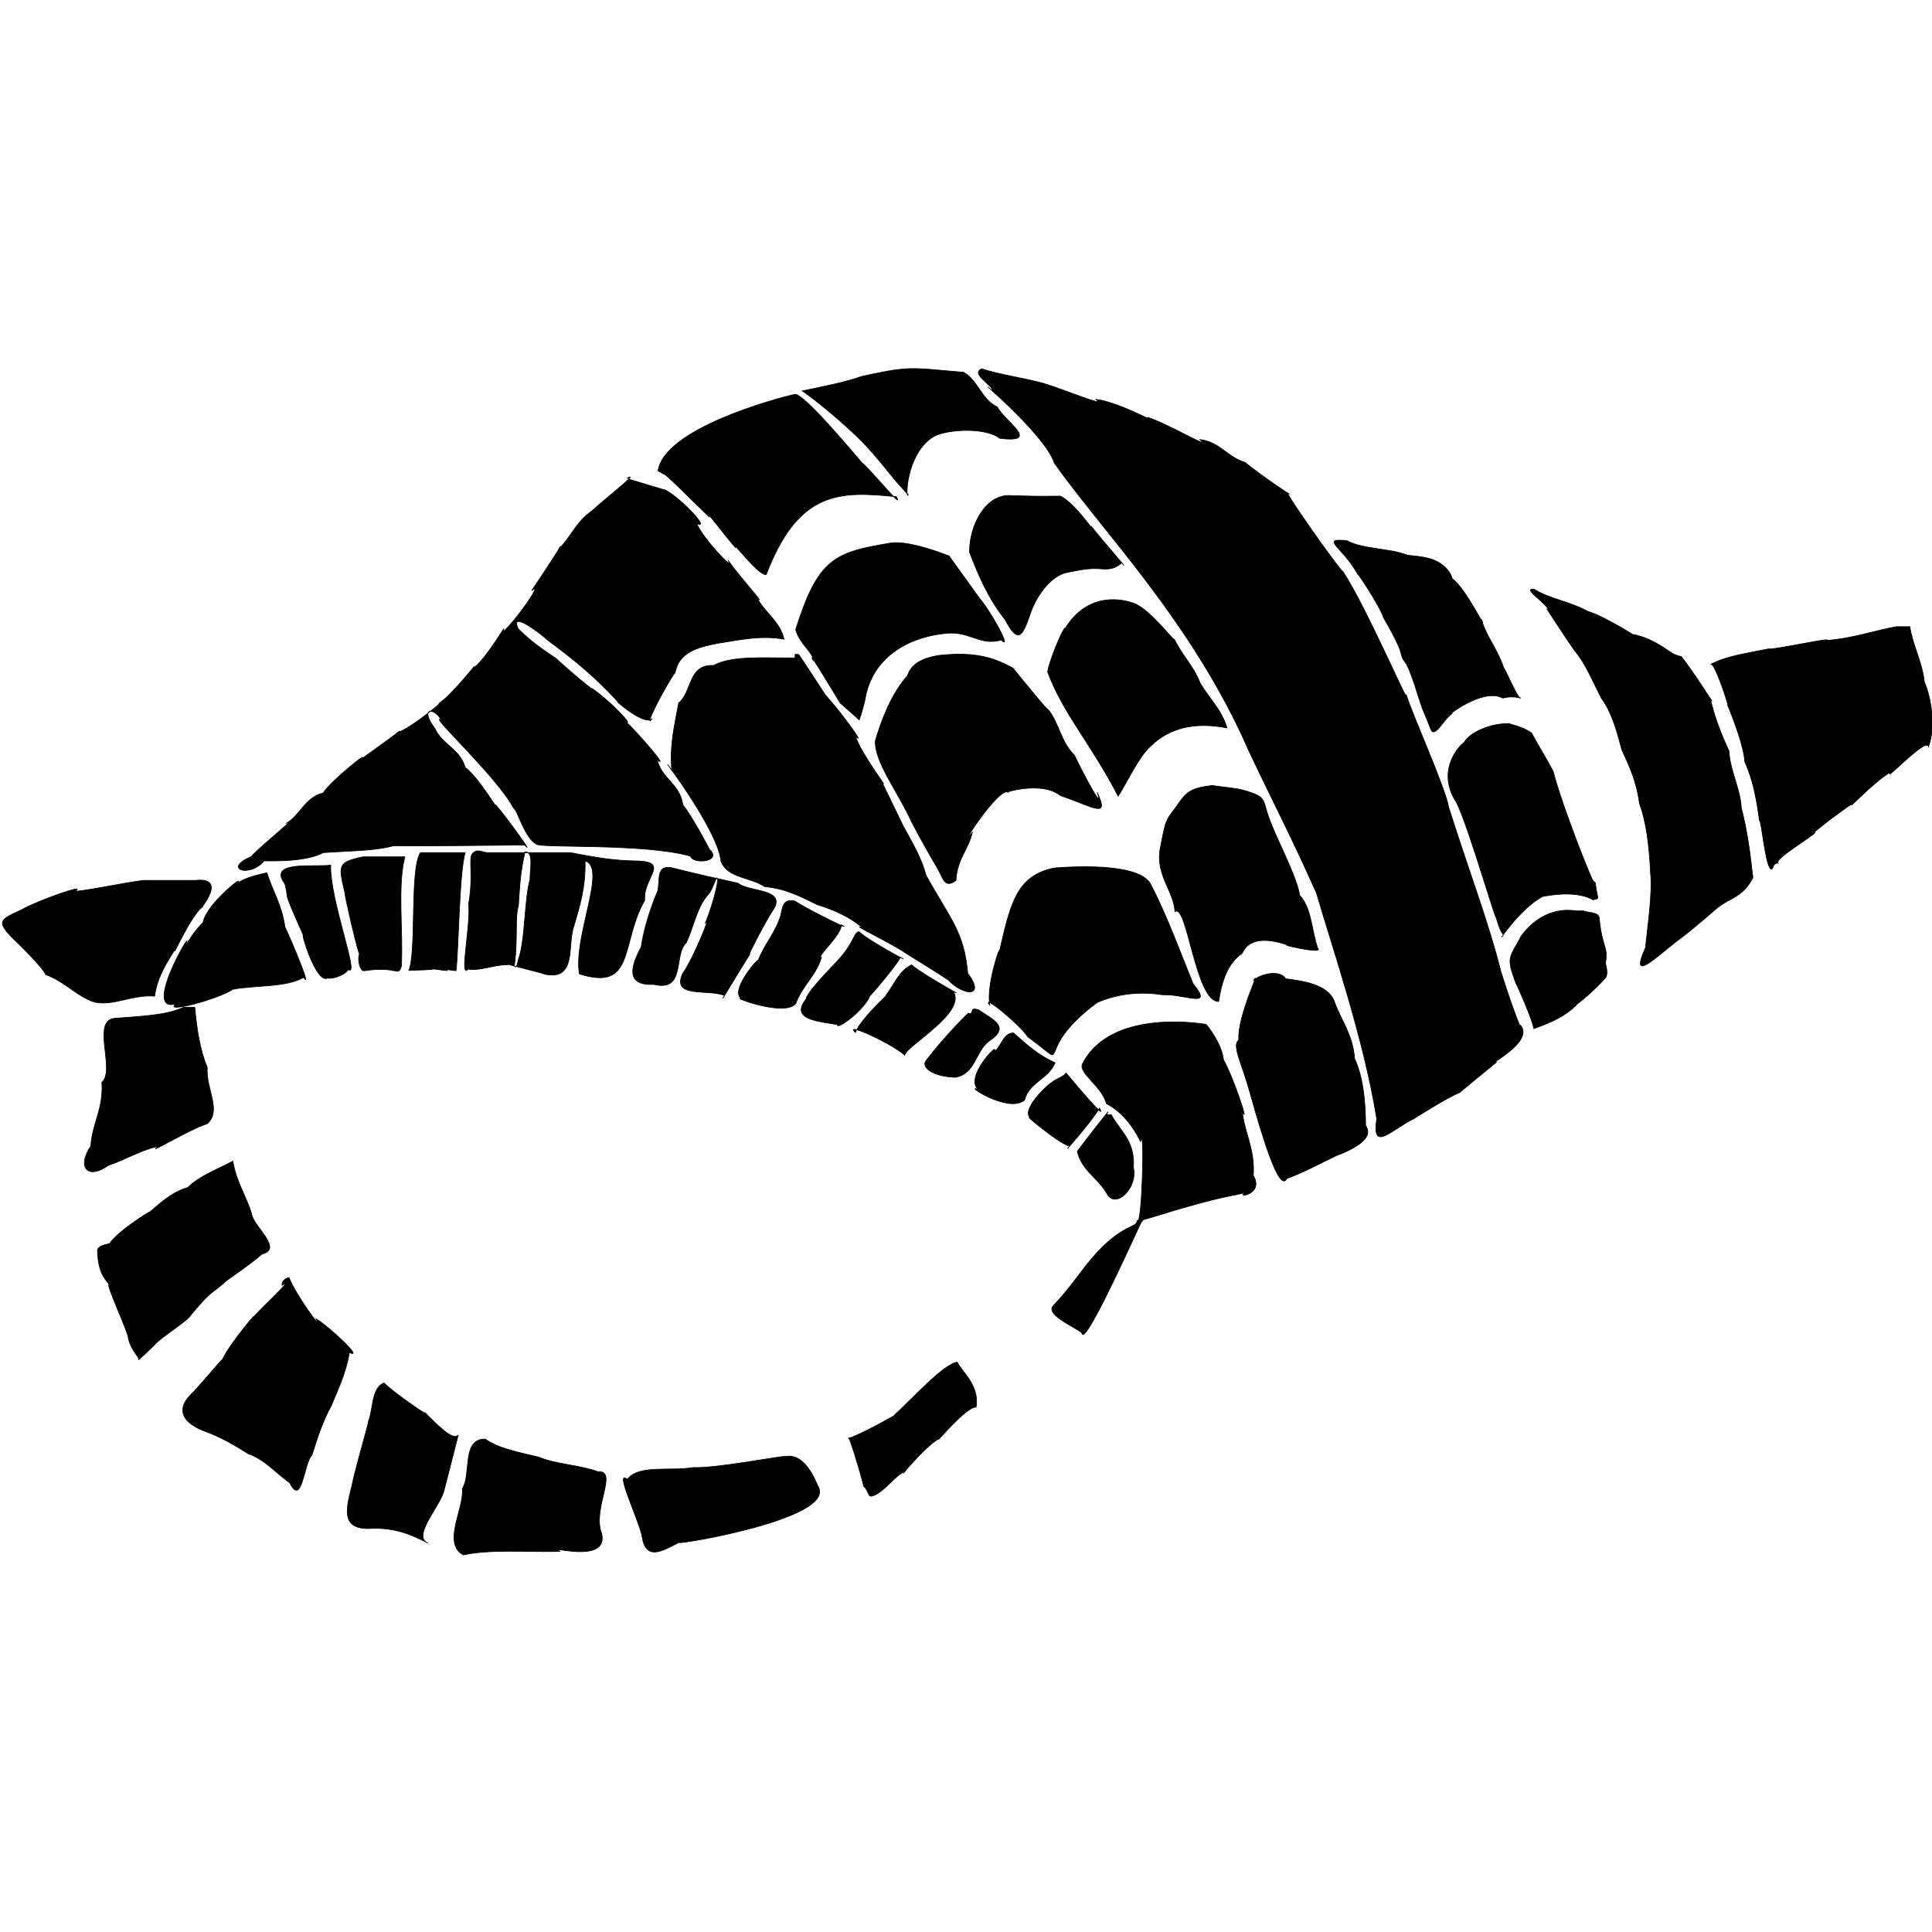 <?xml version="1.0" encoding="UTF-8" standalone="no"?>
<svg
   xmlns:dc="http://purl.org/dc/elements/1.1/"
   xmlns:cc="http://creativecommons.org/ns#"
   xmlns:rdf="http://www.w3.org/1999/02/22-rdf-syntax-ns#"
   xmlns:svg="http://www.w3.org/2000/svg"
   xmlns="http://www.w3.org/2000/svg"
   xmlns:sodipodi="http://sodipodi.sourceforge.net/DTD/sodipodi-0.dtd"
   xmlns:inkscape="http://www.inkscape.org/namespaces/inkscape"
   width="100%"
   height="100%"
   viewBox="0 0 2787 2787"
   id="svg2"
   version="1.1"
   inkscape:version="0.91 r13725"
   sodipodi:docname="a.svg">
  <defs
     id="defs7" />
  <sodipodi:namedview
     pagecolor="#ffffff"
     bordercolor="#666666"
     borderopacity="1"
     objecttolerance="10"
     gridtolerance="10"
     guidetolerance="10"
     inkscape:pageopacity="0"
     inkscape:pageshadow="2"
     inkscape:window-width="1371"
     inkscape:window-height="908"
     id="namedview5"
     showgrid="false"
     inkscape:zoom="0.93138458"
     inkscape:cx="415.29983"
     inkscape:cy="481.47936"
     inkscape:window-x="1972"
     inkscape:window-y="30"
     inkscape:window-maximized="0"
     inkscape:current-layer="svg2" />
  <path
     style="fill:#000000;stroke:#000000;stroke-width:1"
     d="m 1416,532 c 27.677,9.022 60.375,13.023 89.097,21 25.516,7.301 94.972,36.296 75.451,23 36.901,4.383 102.649,43.216 74.451,26 26.389,7.391 95.77,48.875 76,32 28.93,3.736 39.718,25.615 65,33 18.459,15.874 80.036,57.298 60,43 21.48,35.811 84.303,122.194 81,114 35.044,53.393 100.99,207.973 91.357,177.501 7.694,26.822 56.386,133.692 61.428,163.166 32.745,102.886 57.104,164.558 75.691,238.166 23.166,73.073 33.895,92.619 27.524,75.715 22.061,24.694 -52.994,60.301 -34,53.451 -12.385,10.272 -55.596,45.368 -53,44 -15.558,5.001 -78.559,45.309 -65,37 -33.491,15.729 -62.612,51.179 -55,0.806 -18.595,-115.243 -63.45,-245.208 -87,-325.806 -38.674,-86.356 -57.674,-120.955 -97,-204 -80.937,-185.866 -210.849,-316.589 -281,-416 -14.081,-43.401 -124.05,-133.213 -89,-104 -0.879,-9.481 -32.094,-24.436 -16,-32 z m -26,5 c 21.046,11.804 25.938,39.761 48.549,50 11.971,22.105 63.549,52.377 3.817,45.35 -20.477,-16.557 -79.616,-13.671 -97.865,-1.179 -38.845,26.588 -38.19,93.009 -34.237,82.179 -20.911,-20.134 -42.523,-52.657 -69.614,-79.259 C 1199.627,593.81 1155.49,561.704 1157,564 c 29.411,-6.256 59.65,-11.683 86,-21 51.793,-11.151 65.19,-13.702 110.772,-9.131 z M 958,706 c 21.968,10.032 68.412,59.589 47,49 9.38,23.287 57.895,72.772 45,53 12.899,19.101 58.124,69.876 42,54 10.942,22.058 32.654,33.346 39,60 -32.766,-5.791 -61.86,0.59 -95.646,6 -28.934,5.518 -55.962,12.941 -61.354,42 -14.226,18.957 -47.757,84.974 -33,66.549 -11.076,12.791 -62.191,-33.779 -48,-22.549 -34.38,-37.23 -60.89,-59.395 -103.549,-91 -8.131,-8.171 -55.106,-43.936 -41.903,-16 11.962,11.962 25.512,23.849 53.451,42 55.105,50.027 71.762,57.571 53,44 29.932,21.224 60.11,54.99 49,48 16.997,16.337 63.626,69.707 45,55 6.453,27.547 33.045,34.955 37,65 15.12,18.213 49.235,84.098 37,63 22.784,18.949 -22.459,23.622 -26,11 -65.534,-18.906 -216.691,-11.302 -222.2,-17.317 C 756.81,1209.067 745.762,1166.578 741,1166 718.059,1121.508 615.833,1027.394 636.309,1038.548 627.529,1020.918 603.521,1018.805 628,1052 c 9.835,21.729 35.921,29.043 43,55 19.283,13.384 55.27,75.397 44,54 15.713,17.62 57.226,76.107 42,58 -62.997,0.446 -125.975,1.517 -189,1 -29.468,7.865 -67.326,7.341 -102,10 -32.69,17.965 -107.296,9.069 -86,13 -21.443,23.461 -58.486,10.098 -18,-7 15.704,-17.145 70.706,-60.692 50.549,-48 20.629,-11.854 27.273,-37.695 53.451,-44 13.62,-20.23 71.029,-64.369 53.549,-48 18.212,-12.605 71.71,-51.559 53.451,-39 26.511,-8.425 98.17,-73.546 60,-42 19.668,-12.998 62.711,-67.956 48,-50 20.242,-12.091 54.265,-75.068 44,-53 18.674,-15.326 60.309,-75.691 42,-60 13.456,-19.544 52.465,-79.535 39,-60 17.434,-16.886 25.124,-39.493 48,-55 16.693,-15.823 71.576,-58.489 50.549,-47 m 44.663,-10.08 C 956.902,618.819 1118.444,575.181 1146,569 c 12.679,-5.517 109.71,114.526 98,99 17.096,15.42 60.754,69.311 49,48.549 -81.316,-8.333 -141.06,-9.547 -187.649,112.109 -10.037,3.808 -53.314,-54.427 -44.088,-38.425 -15.022,-16.795 -49.95,-63.749 -37.737,-44.145 -12.715,-11.951 -65.359,-64.836 -63.657,-60.482 m 570.088,30.095 c 24.159,12.502 56.96,64.857 44.044,43.299 14.152,18.181 59.388,69.945 44,53 -13.943,12.148 -25.005,8.309 -37.686,8.163 -13.536,-0.157 -28.626,3.02 -41.489,5.704 -19.743,4.12 -40.712,27.269 -51.826,57.133 -11.486,33.836 -17.415,48.143 -37,11 -24.197,-30.512 -38.69,-64.083 -51.413,-97.547 -0.357,-39.414 24.198,-85.193 60.607,-81.453 30.922,0.813 30.76,1.026 70.762,0.701 z M 1943,780 c 23.49,12.693 61.733,10.633 87.549,21 18.439,1.721 33.996,3.298 46.447,11.258 7.593,4.854 15.422,12.545 18.004,22.742 19.845,13.488 51.878,81.455 42,58 5.796,23.538 22.552,41.788 32,70 6.216,10.122 18.692,40.704 23.265,43.328 5.383,3.088 -5.754,-4.125 -24.363,0.672 -29.719,-16.241 -86.683,30.425 -72.903,22 -11.759,8.178 -21.018,28.782 -28.393,26.604 -2.264,-0.669 -3.395,-6.481 -10.607,-23.701 -9.885,-21.526 -14.277,-47.214 -27,-73.903 -14.752,-18.945 3.912,-3.299 -33,-66.549 -4.956,-17.069 -43.4,-74.018 -37,-62.451 -22.084,-40.354 -56.146,-53.143 -16,-49 z m -574,22 c 14.528,19.805 57.412,79.921 43,60 15.855,17.145 49.061,77.72 32.518,61.263 -30.655,8.534 -45.161,-12.544 -78.081,-9.806 C 1316.099,917.644 1262.123,943.32 1249,1003 c -2.775,16.43 -9.447,35.439 -9.447,35.439 L 1212,1014 c 0,0 -50.458,-83.607 -39,-61.549 0.344,-11.383 -18.893,-22.28 -25.175,-44.057 32.16,-103.325 57.033,-111.717 136.238,-124.907 21.35,-3.555 58.02,8.086 84.937,18.513 z m 844,48 c 22.643,14.162 51.228,17.436 77.549,32 25.147,7.003 83.691,44.911 63.451,33 17.959,2.852 32.418,10.68 45.222,18.686 8.32,5.202 14.236,11.333 25.777,13.314 15.802,18.198 54.793,81.207 42,60 6.31,28.023 16.12,52.547 27,76 2.205,31.343 15.712,51.385 18,82.646 7.551,29.482 12.111,59.351 16,95.097 0.557,5.125 1.353,4.097 -0.98,8.287 -14.041,25.207 -31.826,26.431 -49.02,39.97 -4.325,3.405 -33.596,29.619 -53,44 -34.822,25.807 -75.715,68.344 -51.285,14.141 3.247,-33.024 10.248,-77.465 7.285,-108.238 -1.871,-38.79 -6.269,-74.459 -16,-99.903 -3.99,-31.752 -15.166,-55.181 -25.26,-76.99 -8.032,-29.7 -14.856,-54.632 -29.74,-75.01 -12.14,-23.723 -23.187,-50.074 -37,-66.549 -13.767,-18.716 -51.893,-78.042 -39,-58.451 2.011,-9.287 -40.71,-34.002 -21,-32 z m -519,72 c 10.571,22.763 27.936,38.73 37,63 14.444,24.201 31.093,38.667 39,65 -45.845,-8.724 -82.624,-0.952 -111.342,27.295 -17.799,17.506 -31.215,48.663 -45.658,71.156 -38.958,-75.204 -79.948,-120.108 -101.65,-178.956 C 1511.924,957.554 1534.23,902.61 1537,906 c 28.439,-46.248 72.266,-45.41 99.01,-35.515 23.671,8.758 60.918,59.355 57.99,51.515 z m 1061,-18 c 4.213,27.587 17.625,49.839 21,80 10.172,22.604 16.282,65.46 6,93 -3.071,-14.399 -65.274,53.163 -55,37 -21.163,11.17 -68.448,60.886 -53,44 -20.362,12.488 -75.3,56.098 -55.549,43 -6.201,7.029 -59.661,38.475 -53.451,44 -7.153,-0.05 -7.239,7.226 -8.286,8.107 -9.368,7.896 -15.579,-71.97 -18.715,-69.656 -3.916,-31.234 -9.889,-60.412 -21,-84.451 -1.908,-31.608 -33.089,-100.976 -23,-77.549 -3.777,-14.362 -18.971,-60.568 -25.451,-63.451 22.924,-12.109 54.139,-15.926 83.097,-22 3.252,2.383 94.522,-17.482 83.521,-12.143 36.218,-2.664 67.675,-13.78 100.479,-19.857 z m -1603,40 c 13.501,19.166 51.559,79.108 39,59 16.588,17.412 60.217,75.783 43,59 8.205,25.978 52.901,83.83 37.549,65 18.808,38.061 35.388,73.623 32.451,66.549 11.886,21.931 24.754,42.88 32,69.451 35.545,63.899 54.651,81.15 60,141 27.356,36.741 -8.325,31.32 -27.549,10 -19.493,-13.174 -80.294,-50.372 -60,-38 -19.6,-13.883 -87.352,-46.583 -63.451,-37 -17.711,-15.623 -40.602,-26.065 -66,-34 -22.956,-11.044 -44.824,-23.176 -76,-26 -19.684,-13.649 -54.401,-12.265 -63,-37 -5.204,-49.394 -100.85,-170.697 -71,-131 -3.12,-38.786 4.732,-66.601 10,-97 19.519,-15.18 13.409,-55.989 50.097,-54 27.893,-15.075 75.635,-10.3 117.903,-11 l 0,-5 z m 200.737,1.65 c 58.207,-6.765 84.724,5.457 108.491,18.088 13.419,16.411 52.009,64.386 50.684,59.657 16.147,19.834 17.709,46.036 37.956,66.044 11.925,25.385 43.836,85.294 32.825,53.606 18.02,38.761 -4.043,21.209 -52.918,4.649 -27.539,-22.377 -85.991,-3.265 -75.324,-4.912 -13.193,-9.129 -75.994,88.528 -51.627,57.569 -6.864,27.469 -21.713,37.559 -23.869,69.737 -16.735,12.366 -18.401,-3.688 -26.913,-18.095 -11.666,-19.744 -26.897,-46.731 -37.043,-66.541 -20.34,-44.311 -53.658,-86.328 -52.303,-116.76 9.36,-32.203 24.12,-69.237 46.303,-93.691 5.706,-18.494 23.205,-25.552 43.737,-29.35 z m 823.569,98.088 c 16.101,4.525 24.302,7.679 33.082,13.627 9.949,18.902 21.586,36.889 31.373,55.875 7.309,31.612 40.01,118.919 56.357,155.977 6.46,8.348 2.321,-3.185 6.168,17.033 2.343,12.312 3.293,9.154 -5.384,11.752 -27.527,-16.113 -75.951,-3.59 -72.355,-4.905 -34.507,18.015 -69.262,73.213 -56.547,54.905 -7.173,-3.586 -16.152,-47.937 -11.238,-25.288 -4.68,-9.456 -47.532,-156.14 -59.908,-170.328 -29.425,-52.801 23.795,-90.571 13.146,-79.384 7.736,-16.929 40.495,-29.58 65.307,-29.263 z m -396.007,93.562 c 10.44,1.05 26.709,6.277 32.98,9.518 12.75,6.59 10.337,14.784 16.801,31.68 8.151,25.333 40.231,84.146 44.788,113.072 17.067,17.965 16.962,49.972 25.956,76.01 11.156,10.67 -63.458,-7.769 -40.922,-3.579 -26.538,-9.443 -57.276,-13.596 -67.903,11 -20.537,14.011 -29.547,39.55 -34,69.646 -33.451,0.474 -45.392,-141.962 -63,-129.646 -2.202,-30.132 -26.412,-50.781 -21.956,-87.57 9.061,-47.889 8.583,-43.046 23.387,-63.131 14.53,-21.534 19.801,-27.277 51.968,-31.175 z M 671,1230 c -8.522,28.764 -9.293,136.151 -13.088,170.27 -43.443,-5.411 13.792,3.714 -30.655,-2.27 -44.538,-1.923 41.013,-0.226 -37.476,1.832 11.478,-27.758 0.986,-146.377 16.768,-169.832 z m 61.745,161.647 c -22.815,0.191 -37.532,8.985 -57.523,6.353 -13.077,15.613 4.041,-63.123 0.778,-93.646 7.464,-42.605 -0.831,-66.377 5.742,-73.138 5.046,-5.191 7.325,-4.403 20.453,-1.216 L 823,1230 c 30.48,5.854 60.904,11.763 97,12 46.381,1.935 7.923,23.108 10,56.646 -35.444,62.827 -13.248,131.749 -94.097,106.354 -9.751,-52.782 40.751,-154.136 8.097,-163 0.887,38.205 -7.561,64.36 -16,93.549 -10.311,27.421 5.271,80.734 -43.743,69.451 m -26.996,-176.002 c -6.596,29.737 -7.258,44.011 -9.478,78.124 -5,13.355 -0.689,47.533 -5.631,84.745 -0.363,2.731 2.978,7.371 5.412,-7.071 10.31,-26.657 8.718,-87.659 17.044,-116.301 -0.389,-13.058 6.046,-40.556 -7.347,-39.497 z M 584,1236 c -10.962,43.244 -2.183,106.229 -5,157.618 -5.211,16.387 -4.569,-0.71 -53.885,6.727 -5.737,0.865 -10.385,-17.553 -6.115,-24.893 0.265,12.343 -23.159,-88.937 -21,-85.451 -9.292,-41.117 -12.837,-45.959 26,-54 z m 1077,42 c 21.137,39.608 45.988,106.772 60,141 30.26,36.882 -10.036,14.815 -44,16 -34.758,-5.359 -65.732,-0.969 -94.097,11 -99.163,73.413 -31.185,99.73 -99.903,50 -13.481,-20.035 -69.368,-64.697 -55,-45.549 -6.362,-28.482 18.056,-97.984 12.96,-74.451 16.007,-68.096 23.322,-113.537 81.137,-124 40.005,-2.876 126.698,-5.742 138.903,26 z M 477,1248 c -1.356,49.755 42.611,163.682 25.578,150.464 -3.208,6.303 -19.774,14.025 -30.487,12.579 C 455.924,1419.049 432.507,1341.102 438,1350 c -32.744,-73.3 -19.987,-48.013 -27,-75 -25.801,-34.039 42.521,-23.774 66,-27 z m 497,5 c 29.65,7.566 60.094,14.336 90.646,21 14.904,13.079 69.489,7.467 51.354,37.549 -13.544,19.274 -46.115,85.154 -34,64.451 -12.688,19.891 -48.454,79.664 -37,60 -23.527,-9.631 -77.304,4.394 -60,-32 14.667,-19.85 44.59,-93.475 32,-71.549 4.641,-8.404 22.032,-62.342 17.281,-66.112 -1.399,-1.11 -6.623,17.381 -12.281,23.66 -16.256,17.278 -21.079,46.232 -32,70 -18.922,16.81 0.034,71.496 -47.194,60 -42.231,2.136 -31.726,-28.026 -17.806,-54 6.287,-45.671 31.484,-98.844 23,-77.549 5.674,-16.825 -4.854,-44.509 26,-35.451 z m -589,6 c 8.311,26.388 21.939,47.459 26,78.097 10.633,22.34 39.298,91.75 27,72.903 -25.246,14.342 -67.047,10.911 -102,17 -19.894,13.902 -101.993,35.908 -82,21 -55.829,16.753 44.512,-144.242 7.307,-71.987 C 291.976,1317.562 314.854,1320.037 293,1330 c 6.237,-28.096 64.734,-72.6 48,-55 12.124,-8.569 27.458,-12.314 44,-16 z m -103,11 c 53.549,-5.772 -6.284,55.47 11,37 -18.83,14.17 -48.416,83.584 -39,60 -12.823,20.844 -26.709,40.624 -31,70 -34.124,-3.138 -66.502,18.427 -93.549,6 -23.147,-10.337 -38.676,-28.291 -63.451,-37 -3.317,-10.191 -46.417,-51.6 -45,-50 -27.765,-27.627 -21.067,-29.134 11,-44 21.451,-12.549 96.9,-39.1 76,-26 34.457,-3.909 65.064,-11.667 99.097,-16 z m 865,30 c 20.073,13.443 87.965,46.1 66.549,34 1.238,14.356 -37.977,47.995 -28.549,47 -7.842,26.674 -27.995,41.038 -37,66.549 -16.359,20.467 -97.93,-11.915 -77.549,-6.549 -21.091,-10.209 29.954,-67.213 22.549,-54 9.027,-23.822 25.08,-40.619 33,-65.549 2.962,-11.503 2.592,-26.058 21,-21.451 z m 1137,14 c 10.252,3.603 22.182,1.27 23.088,11.169 3.877,42.348 13.028,38.744 8.912,64.219 1.512,7.267 4.076,16.582 -0.456,21.643 -28.391,31.71 -59.191,50.114 -41.544,38.968 -16.663,15.71 -34.546,24.368 -61.476,33.833 -0.607,-9.4 -23.783,-62.886 -25.524,-64.833 -6.527,-18.154 -10.456,-28.757 -7.979,-38.126 2.608,-9.867 7.803,-15.234 14.804,-29.743 14.251,-19.827 40.69,-43.123 80.467,-37.131 l 6.549,0 z m -1045,30 c 17.023,15.31 80.849,48.485 60,37 -12.106,20.894 -59.108,72.892 -44,55 -7.614,21.092 -49.11,51.154 -47,42 -28.243,-4.86 -68.967,-7.415 -45,-37 0.554,-11.441 60.046,-69.268 45,-55 24.017,-25.176 23.537,-41.047 31,-42 z m 76,48 c 17.659,15.008 81.404,49.263 60,38 20.195,30.324 -66.889,78.077 -70,92 -18.031,-16.485 -88.906,-49.159 -71,-32.549 9.25,-23.234 61.817,-68.119 44,-53.451 11.129,-14.594 19.616,-36.54 37,-44 z m 539.693,19.912 c 18.871,2.877 62.565,6.276 71,35.175 9.388,24.945 26.368,47.518 28.307,79.912 11.932,25.735 15.755,59.579 16,97 20.265,27.123 -64.576,49.711 -44.097,44 -22.998,10.819 -44.636,22.998 -69.451,32 -10.703,21.369 -34.604,-56.635 -53.855,-125.816 C 1790.912,1532.192 1776.804,1508.592 1787,1500 c -2.159,-36.159 34.093,-106.082 21,-85.175 7.001,-8.532 37.547,-17.474 46.693,-2.912 z M 281,1453 c 2.871,32.129 7.656,62.344 18,87 -2.402,30.34 21.299,61.905 0,81 -26.368,8.148 -90.453,47.612 -71,32.549 -26.779,6.221 -46.756,19.244 -71.549,27.451 -31.11,22.044 -45.427,1.422 -25.451,-27.549 2.088,-33.836 18.401,-52.879 16,-92.194 20.005,-16.779 -15.354,-88.924 18.097,-92.257 35.59,-3.045 73.645,-3.624 99.903,-16 z m 1131,4 c 20.858,14.367 45.301,23.879 16,44 -20.788,13.578 -20.232,48.5 -50.097,53 -29.383,-0.658 -50.102,-13.355 -41.974,-24.059 26.554,-34.971 66.161,-74.627 61.071,-67.941 10.349,1.888 -0.663,-10.317 15,-5 z m 328.007,20.781 c 0,0 22.403,26.423 24.992,51.316 12.631,21.186 38.417,96.851 27,74.451 3.782,32.283 18.312,53.817 16,92.194 16.736,28.92 -29.393,33.022 -9.907,23.994 -17.078,5.863 -27.75,2.205 -139.894,37.244 -7.774,2.429 -9.57,0.805 -13.644,9.575 -20.12,43.304 -80.418,175.86 -83.879,156.677 -0.885,-4.906 -54.26,-25.816 -41.344,-39.515 22.153,-23.495 35.832,-43.602 47.462,-58.303 49.042,-61.99 73.078,-52.384 73.769,-64.714 6.998,11.784 11.142,-145.345 4.657,-114.206 -10.275,-21.017 -26.706,-42.988 -49.219,-54.495 -6.32,-25.202 -41.13,-44.263 -34.333,-57.54 41.857,-81.757 178.34,-56.679 178.34,-56.679 z M 1462,1490 c 18.07,16.263 36.076,32.591 60,43 -9.216,23.45 -37.466,27.868 -44,54 -24.269,19.849 -89.955,-25.349 -66.549,-15 -21.413,-18.044 31.855,-71.793 22.549,-55 10.724,-6.55 12.276,-26.385 28,-27 z m 76,58 c 14.841,18.008 60.173,71.225 48,50.549 -11.908,20.576 -57.89,72.045 -43,54.451 -11.858,-0.064 -74.283,-52.506 -55,-39 -21.133,-12.609 38.085,-62.013 27,-50 4.547,-6.676 17.747,-9.417 23,-16 z m 65,60 c 12.485,23.58 34.717,37.412 32,76.194 6.926,29.715 -26.826,62.106 -39,36.257 -12.563,-21.286 -35.538,-32.161 -42,-59.549 13.51,-18.124 55.06,-71.477 42,-52.903 l 6.549,0 z m -1267,67 c 4.56,29.774 19.052,49.615 27,76 1.386,17.22 46.534,50.725 14.903,58 -15.76,14.54 -70.051,51.153 -51.903,39 -20.414,19.081 -17.014,8.874 -50,48 -3.999,9.073 -42.809,31.826 -53,44 -4.573,4.882 -25.307,24.033 -23.104,21.245 C 202.073,1958.491 188.933,1948.633 185,1930 c 1.891,-3.675 -34.996,-83.329 -27,-76 -3.748,-7.321 -16.4,-14.158 -17.381,-50.078 -0.139,-5.101 7.811,-7.966 17.381,-9.922 12.822,-19.845 73.872,-56.795 55,-43 17.453,-14.547 33.294,-30.706 58,-38 16.791,-16.856 43.266,-26.332 65,-38 z m 81,168 c 8.837,24.013 50.528,80.871 39,59.549 19.986,12.165 69.548,59.054 48,48.451 -4.832,29.351 -16.054,52.312 -26,76.549 -11.824,21.359 -20.234,46.132 -28,71.549 -11.609,10.564 -14.18,75.915 -32,39.903 -20.052,-13.948 -34.988,-33.012 -60,-42 -19.718,-12.615 -40.279,-24.387 -64,-33 -26.349,-10.182 -43.012,-28.281 -18,-53 6.146,-4.715 44.913,-51.744 45,-50 10.292,-23.041 56.594,-76.739 42,-58 14.017,-16.983 63.082,-60.918 44,-49 -1.24,-5.585 5.661,-10.678 10,-11 z m 964,122 c 5.14,12.751 32.71,33.201 27,65 -12.84,-2.684 -61.482,56.049 -53,45 -21.553,11.542 -63.792,64.526 -49,47 -13.506,4.982 -33.288,33.294 -48.495,36.194 -5.929,1.131 -4.082,-7.798 -11.505,-14.194 -5.177,-21.899 -22.75,-78.338 -22,-69 25.682,-8.64 88.181,-45.448 66.549,-34 26.226,-23.388 69.715,-72.945 90.451,-76 z m -827,30 c 16.6,16.733 76.679,56.654 58,42 12.141,10.886 40.943,43.804 49,33 -6.918,27.448 -13.9,54.832 -21,82.097 -7.227,23.112 -45.742,64.677 -22.549,73.903 -23.761,-12.056 -48.163,-23.471 -86.451,-21 -46.015,-0.088 -27.093,-40.706 -21,-72.646 10.624,-42.644 24.732,-89.561 21,-80.903 7.736,-17.497 4.301,-49.412 23,-56.451 z m 146,81 c 20.25,14.116 49.552,19.179 77.097,26 25.006,10.478 59.609,11.358 85.451,21 30.117,-2.5 -9.02,54.337 5.451,89.583 10.041,45.572 -83.077,14.481 -60,25.417 -47.076,1.14 -99.983,-3.552 -139.646,5 -30.749,-16.73 1.472,-66.943 -1.354,-95.646 12.847,-20.637 -0.466,-67.433 29.097,-71.354 z m 433,25 c 22.24,-4.003 36.892,18.791 47,43 28.433,46.818 -208.884,85.639 -200.549,81 -25.219,13.023 -48.299,27.203 -53.451,-10 -6.539,-27.461 -40,-96 -21,-81 16.043,-21.513 61.559,-11.317 95,-17 34.852,1.322 127.832,-17.242 133,-16 z"
     id="選択範囲"
     inkscape:connector-curvature="0"
     sodipodi:nodetypes="ccccccccccccccccccccccccscscccccccccccccccccccccccccccccccccccccccccccccccccccccccsscccccccccccsccsccccccccscccccsccccsccccsssscccccccccccscccsccccccccsccccccccccccccccccccccccccccccccccccsccccccccsccccccccsccccccccccccccccccccsccccccccccscccccsccccccccccccccccccccccccccscccccccccccccccccccccccccccccccccccscscccscccccccccccccccccccccccsccccccccccccccccscccccccssssscccsccccccccccccccccccccccccccsccscccccccccccccccccccccsccccccccccccccccccccccccccccc" />
</svg>
